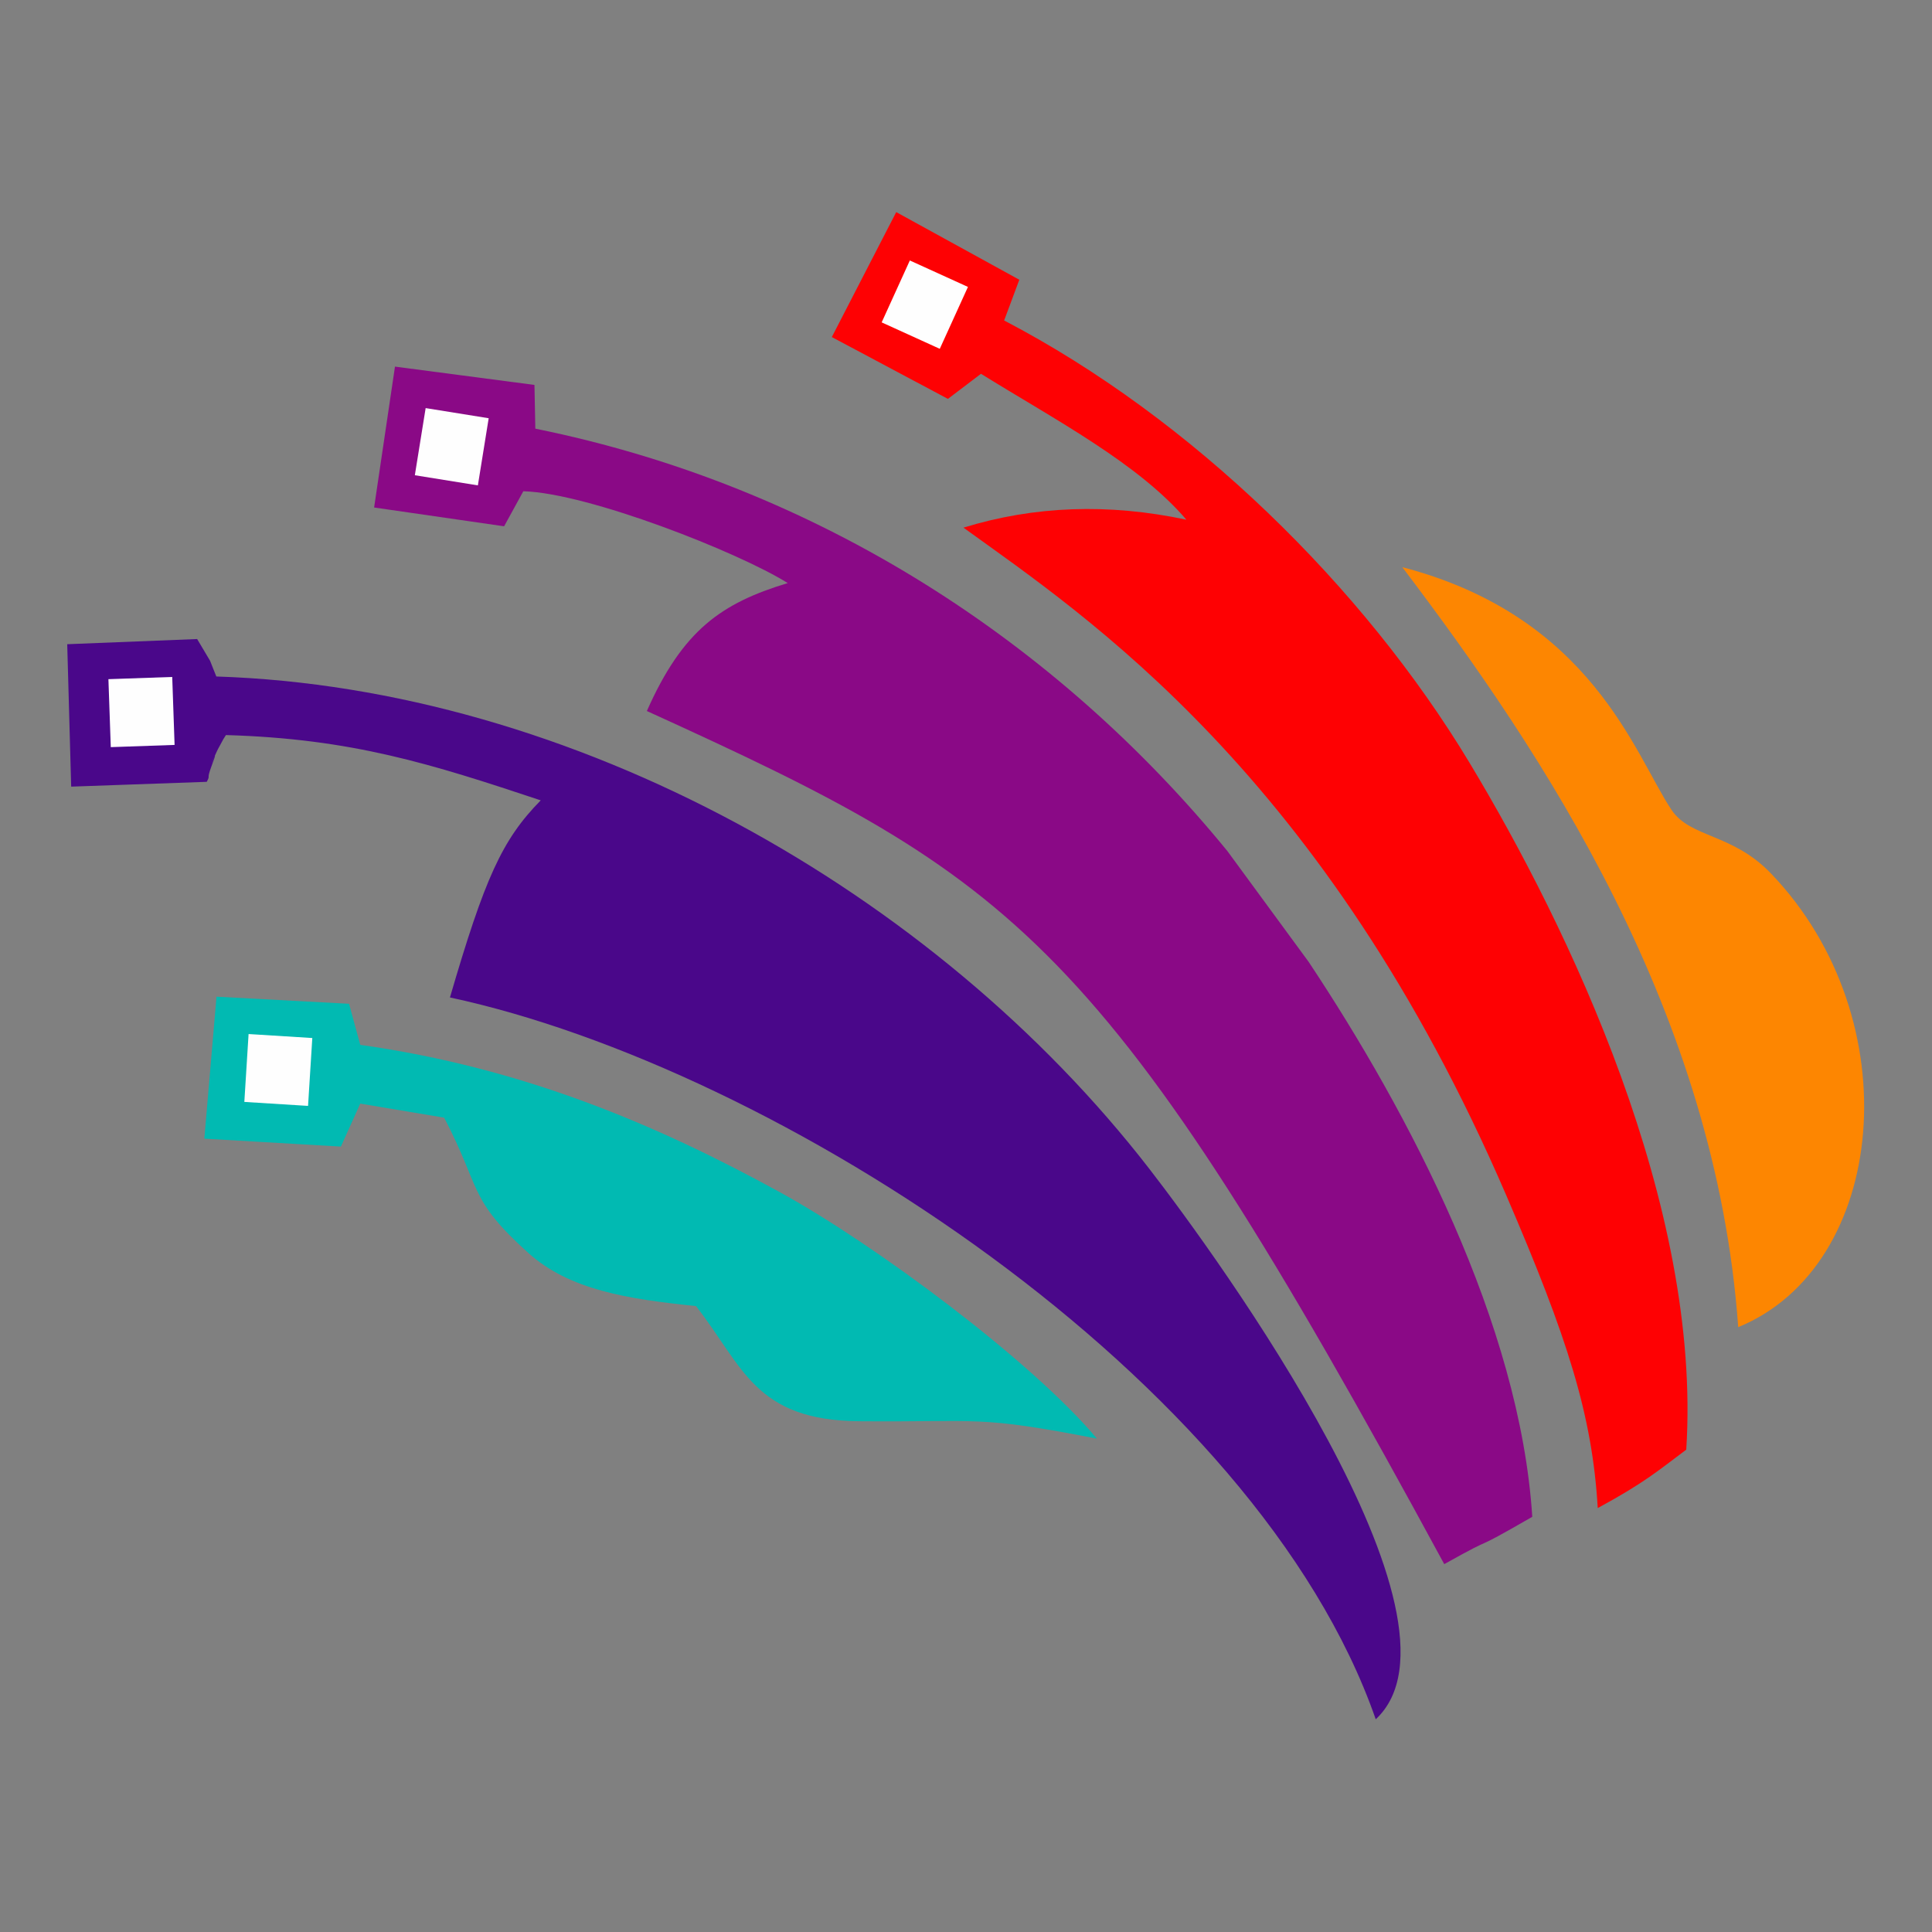<?xml version="1.0" encoding="UTF-8" standalone="no"?><!DOCTYPE svg PUBLIC "-//W3C//DTD SVG 1.1//EN" "http://www.w3.org/Graphics/SVG/1.1/DTD/svg11.dtd"><svg width="100%" height="100%" viewBox="0 0 2084 2084" version="1.1" xmlns="http://www.w3.org/2000/svg" xmlns:xlink="http://www.w3.org/1999/xlink" xml:space="preserve" xmlns:serif="http://www.serif.com/" style="fill-rule:evenodd;clip-rule:evenodd;stroke-linejoin:round;stroke-miterlimit:2;"><rect x="0" y="0" width="2084" height="2084" fill="#808080" stroke="none"/><g id="_1642311164864"><path d="M403.568,547.434l140.205,20.26l20.721,-37.792c69.867,1.876 232.227,65.805 285.214,99.043c-71.652,21.744 -113.245,50.71 -151.96,138.009c400.145,182.199 492.939,242.868 860.126,920.243c64.431,-36.056 20.36,-8.084 94.951,-51.041c-13.319,-207.875 -132.693,-435.258 -241.144,-598.521l-87.749,-119.634c-183.624,-224.766 -441.156,-393.836 -746.49,-455.609l-0.933,-47.18l-150.455,-19.758l-22.496,151.96l0.01,0.02Z" style="fill:#8a0986;"/><path d="M76.77,848.525l146.253,-5.195c4.463,-8.475 -0.822,-0.903 5.155,-16.971c11.846,-31.834 -9.638,18.756 5.868,-16.188c1.163,-2.617 3.49,-6.338 4.543,-8.555c1.104,-2.317 3.21,-5.937 5.115,-8.716c135.953,3.912 221.456,31.102 339.575,70.419c-41.894,42.576 -60.489,84.44 -97.929,212.609c352.463,75.604 870.306,410.345 998.625,778.615c114.309,-106.305 -169.872,-497.714 -244.122,-593.627c-231.556,-299.116 -621.409,-518.856 -1006.49,-531.203c-0.562,-1.143 -6.71,-16.86 -6.71,-16.86l-13.991,-23.539l-140.145,5.576l4.262,153.625l-0.01,0.01Z" style="fill:#4a078a;"/><path d="M897.269,363.58l125.23,66.687l35.656,-27.06c80.96,50.178 169.251,96.375 221.576,157.376c-84.049,-17.873 -164.206,-14.934 -240.492,8.575c131.83,95.162 389.643,265.556 585.674,720.543c66.215,153.705 92.674,236.991 98.531,337.017c50.449,-27.321 65.303,-40.459 95.483,-63.006c16.85,-263.279 -126.725,-563.307 -233.913,-741.164c-114.097,-189.33 -299.476,-371.359 -501.875,-476.851l16.378,-43.95l-132.773,-72.956l-69.475,134.769l-0,0.02Z" style="fill:#fe0103;"/><path d="M220.385,1228.23l147.336,8.565l20.862,-46.357l90.518,15.165c40.159,76.837 25.486,87.088 90.608,145.771c44.552,40.149 106.977,49.778 181.046,57.47c50.75,64.822 62.987,123.285 176.172,124.218c132.131,1.083 126.685,-6.459 256.288,18.736c-69.796,-83.417 -239.388,-209.43 -341.44,-265.506c-133.084,-73.127 -277.712,-134.528 -453.182,-159.232l-12.075,-44.311l-142.984,-7.652l-13.129,153.133l-0.02,-0Z" style="fill:#01bab2;"/><path d="M1874.98,1431.56c160.986,-65.865 186.552,-331.983 35.214,-489.479c-41.844,-43.539 -86.907,-38.073 -107.268,-68.633c-39.807,-59.727 -85.814,-208.237 -290.299,-261.665c152.411,201.156 337.94,479.138 362.353,819.777Z" style="fill:#fd8601;"/><path d="M336.871,1119.69l-68.733,-4.301l-4.582,73.216l68.734,4.3l4.581,-73.215Z" style="fill:#fefefe;"/><path d="M185.771,730.211l-68.827,2.392l2.549,73.314l68.826,-2.392l-2.548,-73.314Z" style="fill:#fefefe;"/><path d="M527.131,451.145l-67.993,-10.947l-11.661,72.426l67.993,10.947l11.661,-72.426Z" style="fill:#fefefe;"/><path d="M1044.1,309.489l-62.683,-28.525l-30.385,66.769l62.683,28.526l30.385,-66.77Z" style="fill:#fefefe;"/></g></svg>